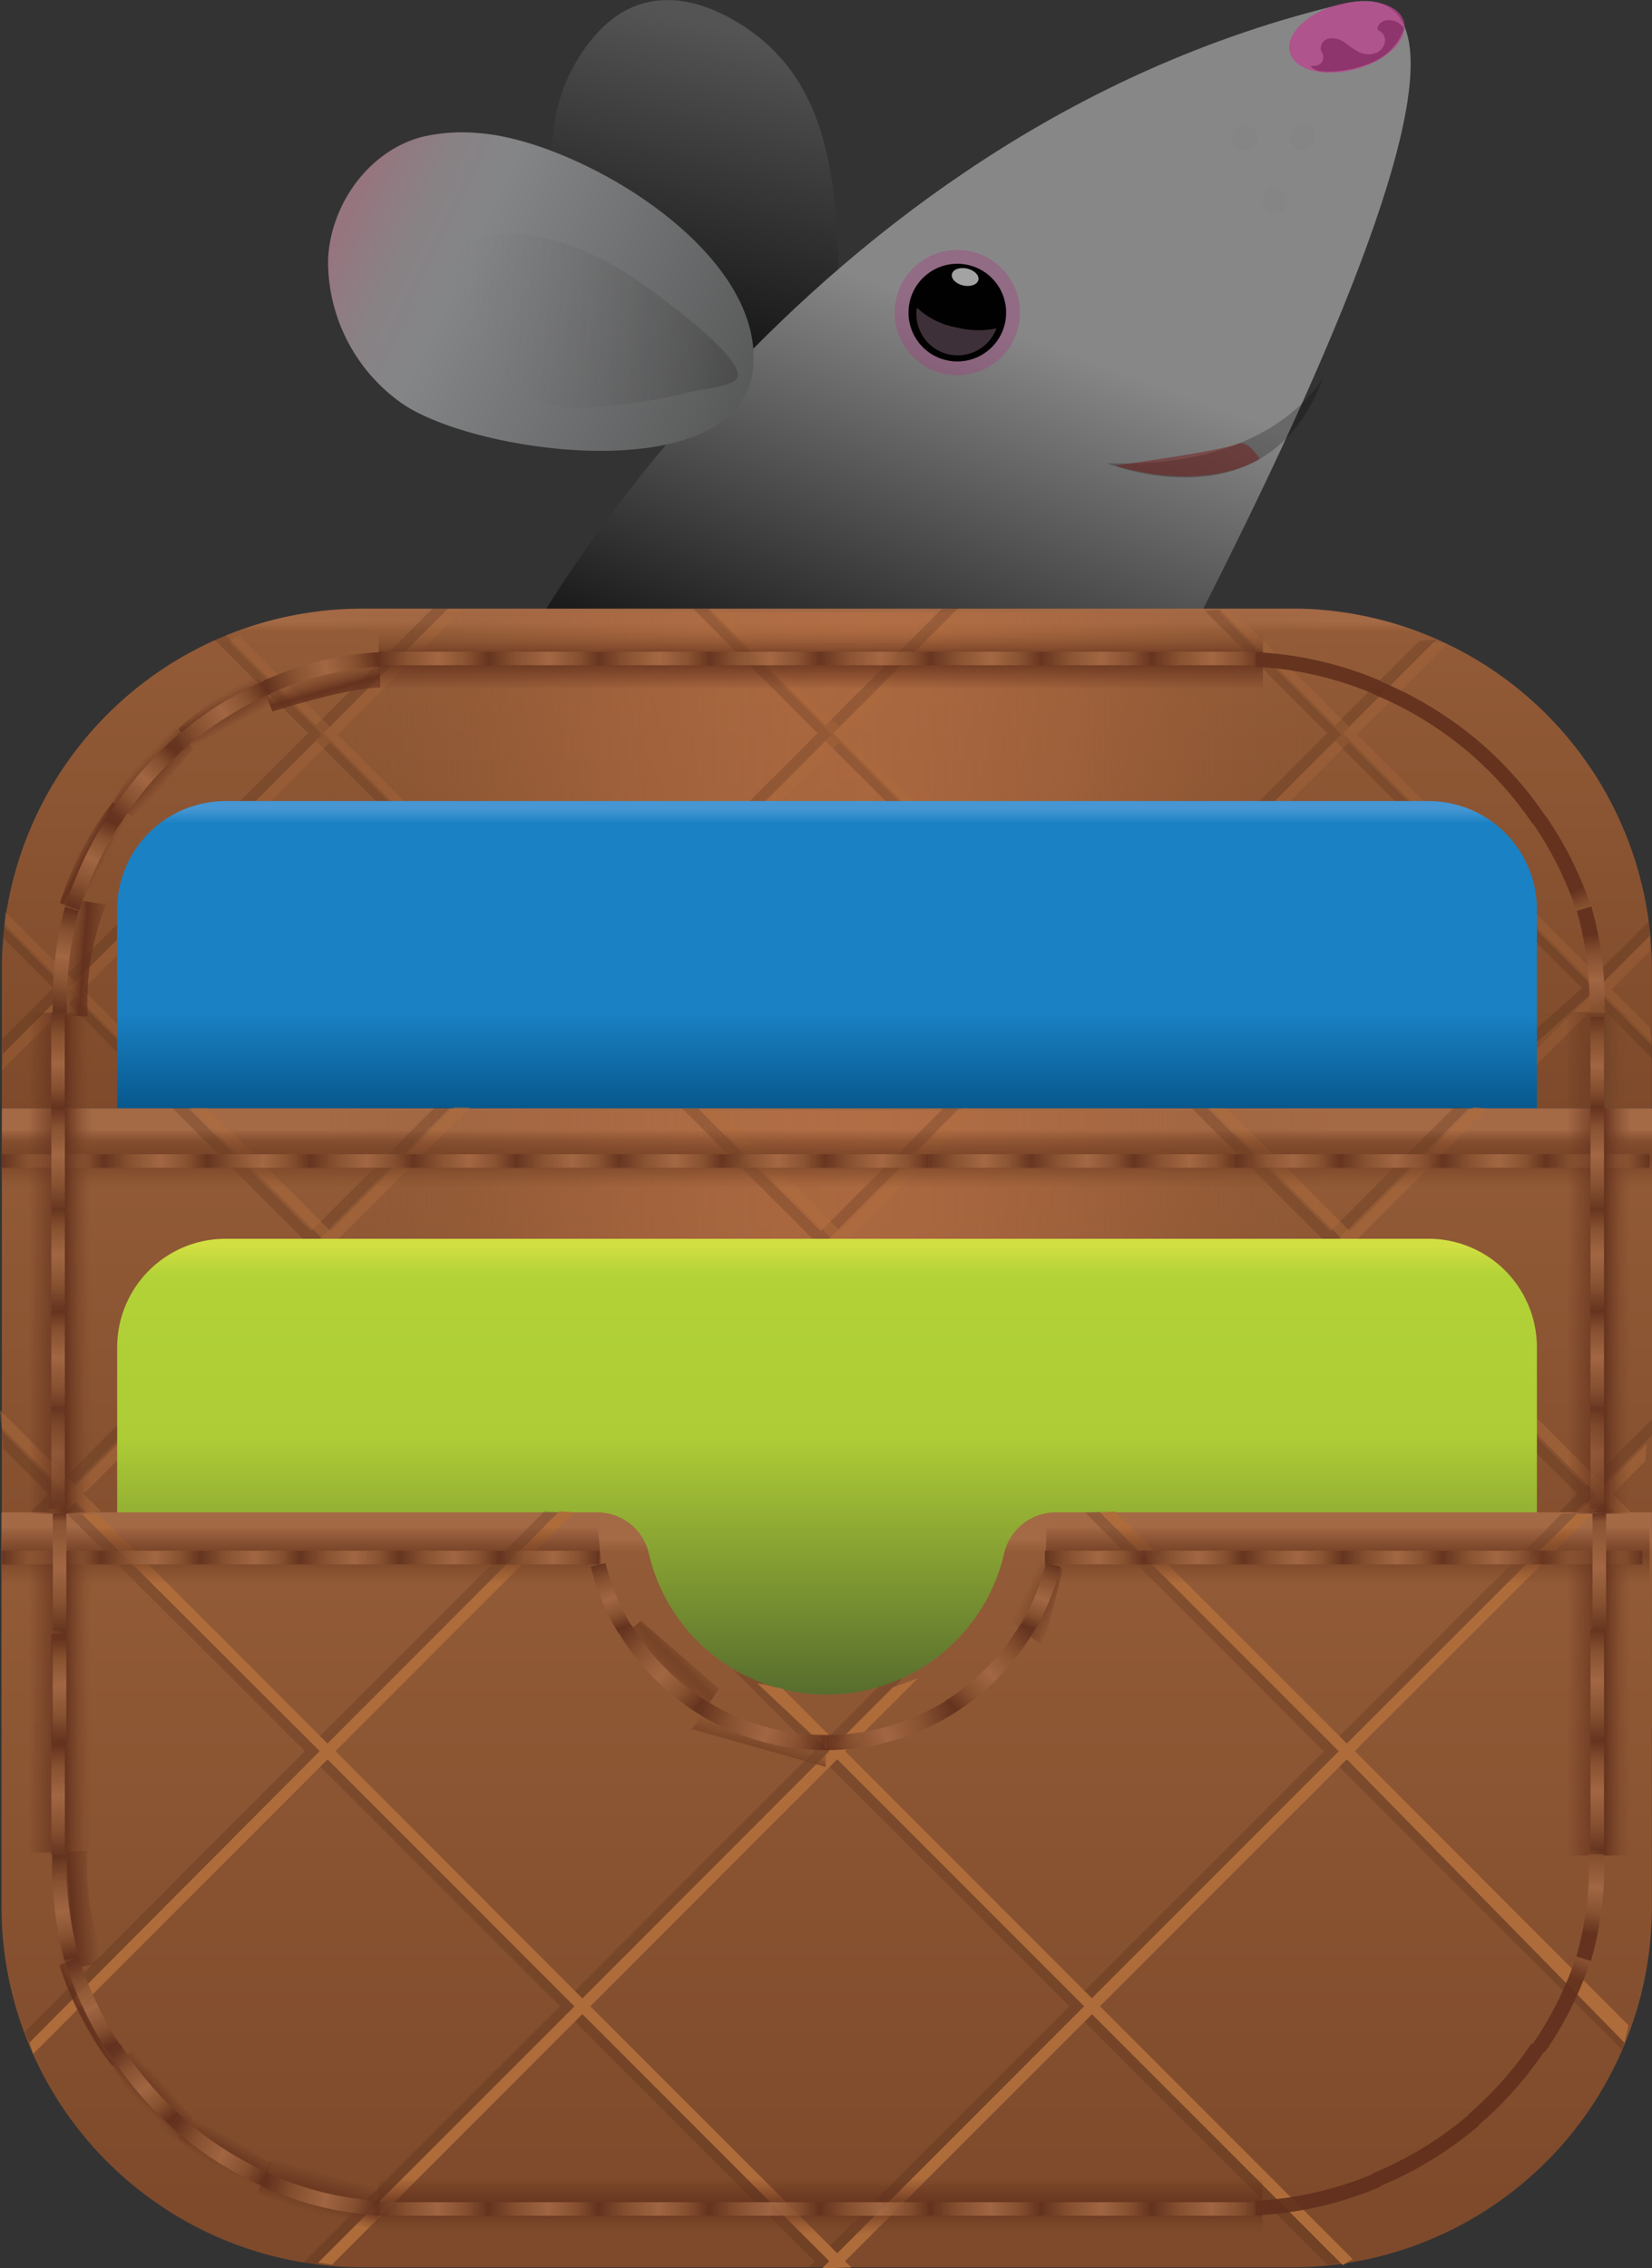 <svg id="Layer_1" data-name="Layer 1" xmlns="http://www.w3.org/2000/svg" xmlns:xlink="http://www.w3.org/1999/xlink" viewBox="0 0 152.27 208.99"><rect x="0" y="0" width="152.27" height="208.99" fill="#333333" stroke="none"/><defs><style>.cls-1{fill:url(#linear-gradient);}.cls-2{fill:url(#linear-gradient-2);}.cls-3{fill:url(#linear-gradient-3);}.cls-4{fill:#a7387e;opacity:0.35;}.cls-12,.cls-5{fill:#010101;}.cls-6{fill:#3e3038;}.cls-7{fill:#bd418e;}.cls-11,.cls-7{opacity:0.73;}.cls-8{fill:#fff;opacity:0.64;}.cls-16,.cls-21,.cls-9{opacity:0.65;}.cls-9{fill:url(#linear-gradient-4);}.cls-10{fill:#858585;}.cls-11{fill:#812a60;}.cls-12,.cls-13{opacity:0.23;}.cls-13{fill:#da3c96;}.cls-14{fill:#741a1a;opacity:0.49;}.cls-15{fill:url(#linear-gradient-5);}.cls-16{fill:url(#linear-gradient-6);}.cls-17{fill:#3e2211;opacity:0.2;}.cls-18,.cls-22{fill:#af6d3e;}.cls-18{opacity:0.3;}.cls-19{fill:url(#linear-gradient-7);}.cls-20{fill:url(#linear-gradient-8);}.cls-21{fill:url(#linear-gradient-9);}.cls-22{opacity:0.48;}.cls-23{fill:url(#linear-gradient-10);}.cls-24{fill:url(#linear-gradient-11);}.cls-25{fill:#af6c3b;}.cls-26{opacity:0.9;}.cls-27{fill:url(#linear-gradient-12);}.cls-28{fill:url(#linear-gradient-13);}.cls-29{fill:url(#linear-gradient-14);}.cls-30{fill:url(#linear-gradient-15);}.cls-31{fill:url(#linear-gradient-16);}.cls-32{fill:url(#linear-gradient-17);}.cls-33{fill:url(#linear-gradient-18);}.cls-34{fill:url(#linear-gradient-19);}.cls-35{fill:url(#linear-gradient-20);}.cls-36{fill:url(#linear-gradient-21);}.cls-37{fill:url(#linear-gradient-22);}.cls-38{fill:url(#linear-gradient-23);}.cls-39{fill:url(#linear-gradient-24);}.cls-40{fill:url(#linear-gradient-25);}.cls-41{fill:url(#linear-gradient-26);}.cls-42{fill:url(#linear-gradient-27);}.cls-43{fill:url(#linear-gradient-28);}.cls-44{fill:url(#linear-gradient-29);}.cls-45{fill:url(#linear-gradient-30);}.cls-46{fill:url(#linear-gradient-31);}.cls-47{fill:url(#linear-gradient-32);}.cls-48{fill:url(#linear-gradient-33);}.cls-49{fill:url(#linear-gradient-34);}.cls-50{fill:url(#linear-gradient-35);}.cls-51{fill:url(#linear-gradient-36);}.cls-52{fill:url(#linear-gradient-37);}.cls-53{fill:url(#linear-gradient-38);}.cls-54{fill:url(#linear-gradient-39);}.cls-55{fill:url(#linear-gradient-40);}.cls-56{fill:url(#linear-gradient-41);}.cls-57{fill:url(#linear-gradient-42);}.cls-58{fill:url(#linear-gradient-43);}.cls-59{fill:url(#linear-gradient-44);}.cls-60{fill:url(#linear-gradient-45);}.cls-61,.cls-66{opacity:0.67;}.cls-61{fill:url(#linear-gradient-46);}.cls-62{fill:url(#linear-gradient-47);}.cls-63{fill:url(#linear-gradient-48);}.cls-64{fill:url(#linear-gradient-49);}.cls-65{fill:url(#linear-gradient-50);}.cls-66{fill:url(#linear-gradient-51);}.cls-67{fill:url(#linear-gradient-52);}.cls-68{fill:url(#linear-gradient-53);}.cls-69{fill:url(#linear-gradient-54);}.cls-70{fill:url(#linear-gradient-55);}.cls-71{fill:url(#linear-gradient-56);}.cls-72{fill:url(#linear-gradient-57);}.cls-73{fill:url(#linear-gradient-58);}.cls-74{fill:url(#linear-gradient-59);}.cls-75{fill:url(#linear-gradient-60);}.cls-76{fill:url(#linear-gradient-61);}.cls-77{fill:url(#linear-gradient-62);}.cls-78{fill:url(#linear-gradient-63);}.cls-79{fill:url(#linear-gradient-64);}.cls-80{fill:url(#linear-gradient-65);}.cls-81{fill:url(#linear-gradient-66);}.cls-82{fill:url(#linear-gradient-67);}.cls-83{fill:url(#linear-gradient-68);}.cls-84{fill:url(#linear-gradient-69);}.cls-85{fill:url(#linear-gradient-70);}.cls-86{fill:url(#linear-gradient-71);}.cls-87{fill:url(#linear-gradient-72);}.cls-88{fill:url(#linear-gradient-73);}.cls-89{fill:url(#linear-gradient-74);}.cls-90{fill:url(#linear-gradient-75);}.cls-91{fill:url(#linear-gradient-76);}.cls-92{fill:url(#linear-gradient-77);}.cls-93{fill:url(#linear-gradient-78);}.cls-94{fill:url(#linear-gradient-79);}.cls-95{fill:url(#linear-gradient-80);}.cls-96{fill:url(#linear-gradient-81);}.cls-97{fill:url(#linear-gradient-82);}.cls-98{fill:url(#linear-gradient-83);}.cls-99{fill:url(#linear-gradient-84);}.cls-100{fill:url(#linear-gradient-85);}.cls-101{fill:url(#linear-gradient-86);}.cls-102{fill:url(#linear-gradient-87);}.cls-103{fill:url(#linear-gradient-88);}.cls-104{fill:url(#linear-gradient-89);}.cls-105{fill:url(#linear-gradient-90);}.cls-106{fill:url(#linear-gradient-91);}.cls-107{fill:url(#linear-gradient-92);}.cls-108{fill:url(#linear-gradient-93);}.cls-109{fill:url(#linear-gradient-94);}.cls-110{fill:url(#linear-gradient-95);}.cls-111{fill:url(#linear-gradient-96);}.cls-112{fill:url(#linear-gradient-97);}.cls-113{fill:url(#linear-gradient-98);}.cls-114{fill:url(#linear-gradient-99);}.cls-115{fill:url(#linear-gradient-100);}.cls-116{fill:url(#linear-gradient-101);}.cls-117{fill:url(#linear-gradient-102);}.cls-118{fill:url(#linear-gradient-103);}.cls-119{fill:url(#linear-gradient-104);}.cls-120{fill:url(#linear-gradient-105);}.cls-121{fill:url(#linear-gradient-106);}.cls-122{fill:url(#linear-gradient-107);}.cls-123{fill:url(#linear-gradient-108);}.cls-124{fill:url(#linear-gradient-109);}.cls-125{fill:url(#linear-gradient-110);}.cls-126{fill:url(#linear-gradient-111);}.cls-127{fill:url(#linear-gradient-112);}.cls-128{fill:url(#linear-gradient-113);}.cls-129{fill:url(#linear-gradient-114);}.cls-130{fill:url(#linear-gradient-115);}.cls-131{fill:url(#linear-gradient-116);}.cls-132{fill:url(#linear-gradient-117);}.cls-133{fill:url(#linear-gradient-118);}.cls-134{fill:url(#linear-gradient-119);}.cls-135{fill:url(#linear-gradient-120);}.cls-136{fill:url(#linear-gradient-121);}.cls-137{fill:url(#linear-gradient-122);}.cls-138{fill:url(#linear-gradient-123);}.cls-139{fill:url(#linear-gradient-124);}.cls-140{fill:url(#linear-gradient-125);}.cls-141{fill:url(#linear-gradient-126);}.cls-142{fill:url(#linear-gradient-127);}.cls-143{fill:url(#linear-gradient-128);}.cls-144{fill:url(#linear-gradient-129);}.cls-145{fill:url(#linear-gradient-130);}.cls-146{fill:url(#linear-gradient-131);}.cls-147{fill:url(#linear-gradient-132);}.cls-148{fill:url(#linear-gradient-133);}.cls-149{fill:url(#linear-gradient-134);}.cls-150{fill:url(#linear-gradient-135);}</style><linearGradient id="linear-gradient" x1="-7.24" y1="249.06" x2="-7.94" y2="277.67" gradientTransform="translate(130.26 -234.16) rotate(12.4)" gradientUnits="userSpaceOnUse"><stop offset="0" stop-color="#545454"/><stop offset="1" stop-color="#171717"/></linearGradient><linearGradient id="linear-gradient-2" x1="21.26" y1="270.29" x2="15.83" y2="310.52" gradientTransform="translate(130.26 -234.16) rotate(12.4)" gradientUnits="userSpaceOnUse"><stop offset="0" stop-color="#878787"/><stop offset="1" stop-color="#141414"/></linearGradient><linearGradient id="linear-gradient-3" x1="-2.23" y1="150.16" x2="34.94" y2="164.48" gradientTransform="translate(47.6 -124.99) rotate(4.41)" gradientUnits="userSpaceOnUse"><stop offset="0" stop-color="#96757e"/><stop offset="0.03" stop-color="#937880"/><stop offset="0.15" stop-color="#888285"/><stop offset="0.29" stop-color="#848587"/><stop offset="1" stop-color="#595a5a"/></linearGradient><linearGradient id="linear-gradient-4" x1="8.45" y1="155.36" x2="35.67" y2="155.36" gradientTransform="translate(45.97 -122.03) rotate(4.25)" gradientUnits="userSpaceOnUse"><stop offset="0.03" stop-color="#848587" stop-opacity="0.3"/><stop offset="1" stop-color="#434343"/></linearGradient><linearGradient id="linear-gradient-5" x1="77.96" y1="61.97" x2="77.96" y2="107.25" gradientUnits="userSpaceOnUse"><stop offset="0" stop-color="#a46945"/><stop offset="0.02" stop-color="#935b37"/><stop offset="1" stop-color="#7e4a2b"/></linearGradient><linearGradient id="linear-gradient-6" x1="30.41" y1="79.51" x2="122.41" y2="79.51" gradientUnits="userSpaceOnUse"><stop offset="0" stop-color="#8e5735" stop-opacity="0"/><stop offset="0.06" stop-color="#965c38" stop-opacity="0.2"/><stop offset="0.14" stop-color="#a0623c" stop-opacity="0.44"/><stop offset="0.22" stop-color="#a9673f" stop-opacity="0.64"/><stop offset="0.3" stop-color="#b06b42" stop-opacity="0.8"/><stop offset="0.38" stop-color="#b46e44" stop-opacity="0.91"/><stop offset="0.46" stop-color="#b76f45" stop-opacity="0.98"/><stop offset="0.54" stop-color="#b87045"/><stop offset="0.59" stop-color="#b76f45" stop-opacity="0.97"/><stop offset="0.66" stop-color="#b36d43" stop-opacity="0.89"/><stop offset="0.74" stop-color="#ae6a41" stop-opacity="0.76"/><stop offset="0.82" stop-color="#a6653e" stop-opacity="0.57"/><stop offset="0.9" stop-color="#9c5f3a" stop-opacity="0.33"/><stop offset="0.99" stop-color="#905836" stop-opacity="0.04"/><stop offset="1" stop-color="#8e5735" stop-opacity="0"/></linearGradient><linearGradient id="linear-gradient-7" x1="77.96" y1="79.23" x2="77.96" y2="110.98" gradientUnits="userSpaceOnUse"><stop offset="0" stop-color="#4596d2"/><stop offset="0.04" stop-color="#1a81c4"/><stop offset="0.59" stop-color="#1a81c4"/><stop offset="0.88" stop-color="#06568a"/></linearGradient><linearGradient id="linear-gradient-8" x1="76.22" y1="104.08" x2="76.22" y2="158.63" xlink:href="#linear-gradient-5"/><linearGradient id="linear-gradient-9" x1="30.41" y1="125.43" x2="122.41" y2="125.43" xlink:href="#linear-gradient-6"/><linearGradient id="linear-gradient-10" x1="77.96" y1="119.32" x2="77.96" y2="168.66" gradientUnits="userSpaceOnUse"><stop offset="0" stop-color="#d2df42"/><stop offset="0.06" stop-color="#b2d237"/><stop offset="0.36" stop-color="#aecc36"/><stop offset="0.88" stop-color="#50652d"/></linearGradient><linearGradient id="linear-gradient-11" x1="77.96" y1="146.48" x2="77.96" y2="207.85" xlink:href="#linear-gradient-5"/><linearGradient id="linear-gradient-12" x1="124.18" y1="146" x2="124.18" y2="140.65" gradientUnits="userSpaceOnUse"><stop offset="0" stop-color="#7e4a2b" stop-opacity="0"/><stop offset="0.48" stop-color="#744125"/><stop offset="1" stop-color="#612f1c" stop-opacity="0"/></linearGradient><linearGradient id="linear-gradient-13" x1="105.49" y1="143.51" x2="114.67" y2="143.51" gradientUnits="userSpaceOnUse"><stop offset="0" stop-color="#62311e"/><stop offset="0.24" stop-color="#865030"/><stop offset="0.54" stop-color="#a46844"/><stop offset="0.8" stop-color="#865030"/><stop offset="1" stop-color="#612f1c"/></linearGradient><linearGradient id="linear-gradient-14" x1="96.31" y1="143.51" x2="105.49" y2="143.51" xlink:href="#linear-gradient-13"/><linearGradient id="linear-gradient-15" x1="114.67" y1="143.51" x2="123.84" y2="143.51" xlink:href="#linear-gradient-13"/><linearGradient id="linear-gradient-16" x1="123.84" y1="143.51" x2="133.02" y2="143.51" xlink:href="#linear-gradient-13"/><linearGradient id="linear-gradient-17" x1="133.02" y1="143.51" x2="142.2" y2="143.51" xlink:href="#linear-gradient-13"/><linearGradient id="linear-gradient-18" x1="142.2" y1="143.51" x2="151.38" y2="143.51" xlink:href="#linear-gradient-13"/><linearGradient id="linear-gradient-19" x1="27.91" y1="146" x2="27.91" y2="140.65" xlink:href="#linear-gradient-12"/><linearGradient id="linear-gradient-20" x1="9.35" y1="143.51" x2="18.52" y2="143.51" xlink:href="#linear-gradient-13"/><linearGradient id="linear-gradient-21" x1="0.17" y1="143.51" x2="9.35" y2="143.51" xlink:href="#linear-gradient-13"/><linearGradient id="linear-gradient-22" x1="18.52" y1="143.51" x2="27.7" y2="143.51" xlink:href="#linear-gradient-13"/><linearGradient id="linear-gradient-23" x1="27.7" y1="143.51" x2="36.88" y2="143.51" xlink:href="#linear-gradient-13"/><linearGradient id="linear-gradient-24" x1="36.88" y1="143.51" x2="46.06" y2="143.51" xlink:href="#linear-gradient-13"/><linearGradient id="linear-gradient-25" x1="46.06" y1="143.51" x2="55.23" y2="143.51" xlink:href="#linear-gradient-13"/><linearGradient id="linear-gradient-26" x1="76.22" y1="109.45" x2="76.22" y2="104.11" xlink:href="#linear-gradient-12"/><linearGradient id="linear-gradient-27" x1="9.66" y1="106.97" x2="19.15" y2="106.97" xlink:href="#linear-gradient-13"/><linearGradient id="linear-gradient-28" x1="0.17" y1="106.97" x2="9.66" y2="106.97" xlink:href="#linear-gradient-13"/><linearGradient id="linear-gradient-29" x1="19.15" y1="106.97" x2="28.64" y2="106.97" xlink:href="#linear-gradient-13"/><linearGradient id="linear-gradient-30" x1="28.64" y1="106.97" x2="38.14" y2="106.97" xlink:href="#linear-gradient-13"/><linearGradient id="linear-gradient-31" x1="38.14" y1="106.97" x2="47.63" y2="106.97" xlink:href="#linear-gradient-13"/><linearGradient id="linear-gradient-32" x1="47.63" y1="106.97" x2="57.12" y2="106.97" xlink:href="#linear-gradient-13"/><linearGradient id="linear-gradient-33" x1="66.61" y1="106.97" x2="76.1" y2="106.97" xlink:href="#linear-gradient-13"/><linearGradient id="linear-gradient-34" x1="57.12" y1="106.97" x2="66.61" y2="106.97" xlink:href="#linear-gradient-13"/><linearGradient id="linear-gradient-35" x1="76.1" y1="106.97" x2="85.6" y2="106.97" xlink:href="#linear-gradient-13"/><linearGradient id="linear-gradient-36" x1="85.6" y1="106.97" x2="95.09" y2="106.97" xlink:href="#linear-gradient-13"/><linearGradient id="linear-gradient-37" x1="95.09" y1="106.97" x2="104.58" y2="106.97" xlink:href="#linear-gradient-13"/><linearGradient id="linear-gradient-38" x1="104.58" y1="106.97" x2="114.07" y2="106.97" xlink:href="#linear-gradient-13"/><linearGradient id="linear-gradient-39" x1="123.56" y1="106.97" x2="133.06" y2="106.97" xlink:href="#linear-gradient-13"/><linearGradient id="linear-gradient-40" x1="114.07" y1="106.97" x2="123.56" y2="106.97" xlink:href="#linear-gradient-13"/><linearGradient id="linear-gradient-41" x1="133.06" y1="106.97" x2="142.55" y2="106.97" xlink:href="#linear-gradient-13"/><linearGradient id="linear-gradient-42" x1="142.55" y1="106.97" x2="152.04" y2="106.97" xlink:href="#linear-gradient-13"/><linearGradient id="linear-gradient-43" x1="2305.98" y1="-1599.84" x2="2316.17" y2="-1599.84" gradientTransform="translate(-2303.98 1760.15)" xlink:href="#linear-gradient-13"/><linearGradient id="linear-gradient-44" x1="2331.17" y1="-1564.63" x2="2331.17" y2="-1570.51" gradientTransform="translate(-2323.87 1693.01)" gradientUnits="userSpaceOnUse"><stop offset="0" stop-color="#7e4a2b" stop-opacity="0"/><stop offset="0.42" stop-color="#612f1c"/><stop offset="1" stop-color="#612f1c" stop-opacity="0"/></linearGradient><linearGradient id="linear-gradient-45" x1="2336.61" y1="-1599.84" x2="2345.98" y2="-1599.84" gradientTransform="translate(-2334.2 1729.92)" xlink:href="#linear-gradient-13"/><linearGradient id="linear-gradient-46" x1="2327.74" y1="-1599.84" x2="2337.1" y2="-1599.84" gradientTransform="translate(-2325.33 1738.8)" xlink:href="#linear-gradient-13"/><linearGradient id="linear-gradient-47" x1="2346.04" y1="-1599.84" x2="2355.4" y2="-1599.84" gradientTransform="translate(-2343.63 1720.5)" xlink:href="#linear-gradient-13"/><linearGradient id="linear-gradient-48" x1="2355.24" y1="-1599.84" x2="2364.61" y2="-1599.84" gradientTransform="translate(-2352.83 1711.3)" xlink:href="#linear-gradient-13"/><linearGradient id="linear-gradient-49" x1="2331.17" y1="-1422.76" x2="2331.17" y2="-1428.64" gradientTransform="translate(-2182 1551.14)" xlink:href="#linear-gradient-44"/><linearGradient id="linear-gradient-50" x1="2336.61" y1="-1457.97" x2="2345.98" y2="-1457.97" gradientTransform="translate(-2192.33 1588.05)" xlink:href="#linear-gradient-13"/><linearGradient id="linear-gradient-51" x1="2327.74" y1="-1457.97" x2="2337.1" y2="-1457.97" gradientTransform="translate(-2183.46 1596.93)" xlink:href="#linear-gradient-13"/><linearGradient id="linear-gradient-52" x1="2346.04" y1="-1457.97" x2="2355.4" y2="-1457.97" gradientTransform="translate(-2201.76 1578.63)" xlink:href="#linear-gradient-13"/><linearGradient id="linear-gradient-53" x1="2355.24" y1="-1457.97" x2="2364.61" y2="-1457.97" gradientTransform="translate(-2210.96 1569.42)" xlink:href="#linear-gradient-13"/><linearGradient id="linear-gradient-54" x1="75.61" y1="206.02" x2="75.61" y2="200.68" gradientUnits="userSpaceOnUse"><stop offset="0" stop-color="#7e4a2b" stop-opacity="0"/><stop offset="0.48" stop-color="#612f1c"/><stop offset="1" stop-color="#612f1c" stop-opacity="0"/></linearGradient><linearGradient id="linear-gradient-55" x1="45.04" y1="203.54" x2="55.23" y2="203.54" xlink:href="#linear-gradient-13"/><linearGradient id="linear-gradient-56" x1="2295.04" y1="-1422.76" x2="2295.04" y2="-1428.64" gradientTransform="translate(-2145.87 1587.27)" xlink:href="#linear-gradient-44"/><linearGradient id="linear-gradient-57" x1="34.86" y1="203.54" x2="45.04" y2="203.54" xlink:href="#linear-gradient-13"/><linearGradient id="linear-gradient-58" x1="2306.39" y1="-1457.97" x2="2316.58" y2="-1457.97" gradientTransform="translate(-2162.52 1617.86)" xlink:href="#linear-gradient-13"/><linearGradient id="linear-gradient-59" x1="2296.21" y1="-1457.97" x2="2306.39" y2="-1457.97" gradientTransform="translate(-2152.34 1628.05)" xlink:href="#linear-gradient-13"/><linearGradient id="linear-gradient-60" x1="2295.17" y1="-1564.63" x2="2295.17" y2="-1570.51" gradientTransform="translate(1573.12 2451.97) rotate(-90)" xlink:href="#linear-gradient-44"/><linearGradient id="linear-gradient-61" x1="2295.79" y1="-1599.84" x2="2305.98" y2="-1599.84" gradientTransform="translate(-2293.79 1770.33)" xlink:href="#linear-gradient-13"/><linearGradient id="linear-gradient-62" x1="55.23" y1="203.54" x2="65.42" y2="203.54" xlink:href="#linear-gradient-13"/><linearGradient id="linear-gradient-63" x1="65.42" y1="203.54" x2="75.61" y2="203.54" xlink:href="#linear-gradient-13"/><linearGradient id="linear-gradient-64" x1="75.61" y1="203.54" x2="85.8" y2="203.54" xlink:href="#linear-gradient-13"/><linearGradient id="linear-gradient-65" x1="85.8" y1="203.54" x2="95.99" y2="203.54" xlink:href="#linear-gradient-13"/><linearGradient id="linear-gradient-66" x1="95.99" y1="203.54" x2="106.18" y2="203.54" xlink:href="#linear-gradient-13"/><linearGradient id="linear-gradient-67" x1="106.18" y1="203.54" x2="116.36" y2="203.54" xlink:href="#linear-gradient-13"/><linearGradient id="linear-gradient-68" x1="642.43" y1="-955.59" x2="645.8" y2="-957.93" gradientTransform="translate(151.7 1353.94) rotate(-39.94)" xlink:href="#linear-gradient-44"/><linearGradient id="linear-gradient-69" x1="26.36" y1="205.79" x2="36.38" y2="208.29" xlink:href="#linear-gradient-13"/><linearGradient id="linear-gradient-70" x1="528.91" y1="224.21" x2="531.75" y2="224.02" gradientTransform="matrix(1.38, 0.03, -0.02, 1, -718.75, -59.92)" xlink:href="#linear-gradient-44"/><linearGradient id="linear-gradient-71" x1="423.86" y1="-361.33" x2="426.41" y2="-361.73" gradientTransform="matrix(1.11, -0.35, 0.3, 0.96, -354.08, 685.68)" xlink:href="#linear-gradient-44"/><linearGradient id="linear-gradient-72" x1="7.01" y1="175.79" x2="8.26" y2="184.95" xlink:href="#linear-gradient-13"/><linearGradient id="linear-gradient-73" x1="14.65" y1="198.77" x2="16.9" y2="196.64" gradientTransform="matrix(1, 0, 0, 1, 0, 0)" xlink:href="#linear-gradient-44"/><linearGradient id="linear-gradient-74" x1="200.79" y1="-382.88" x2="203.06" y2="-385.02" gradientTransform="translate(-48.73 630.99) rotate(-18.3)" xlink:href="#linear-gradient-44"/><linearGradient id="linear-gradient-75" x1="8.44" y1="185.55" x2="11.91" y2="193.1" xlink:href="#linear-gradient-13"/><linearGradient id="linear-gradient-76" x1="12.36" y1="193.69" x2="17.53" y2="199.79" xlink:href="#linear-gradient-13"/><linearGradient id="linear-gradient-77" x1="17.94" y1="200.39" x2="26.09" y2="205.44" xlink:href="#linear-gradient-13"/><linearGradient id="linear-gradient-78" x1="3534.5" y1="1465.56" x2="3537.85" y2="1463.23" gradientTransform="matrix(-0.82, -0.64, -0.69, 0.77, 4047.04, 1353.94)" xlink:href="#linear-gradient-44"/><linearGradient id="linear-gradient-79" x1="3798.14" y1="205.81" x2="3808.08" y2="208.28" gradientTransform="matrix(-1.07, 0, 0, 1, 4210.07, 0)" xlink:href="#linear-gradient-13"/><linearGradient id="linear-gradient-80" x1="3261.83" y1="138.76" x2="3264.64" y2="138.57" gradientTransform="matrix(-1.48, 0.03, 0.02, 1, 4982.45, -59.92)" xlink:href="#linear-gradient-44"/><linearGradient id="linear-gradient-81" x1="3510.05" y1="754.62" x2="3512.59" y2="754.22" gradientTransform="matrix(-1.2, -0.35, -0.32, 0.96, 4590.56, 685.68)" xlink:href="#linear-gradient-44"/><linearGradient id="linear-gradient-82" x1="3778.97" y1="175.79" x2="3780.21" y2="184.95" gradientTransform="matrix(-1.07, 0, 0, 1, 4210.07, 0)" xlink:href="#linear-gradient-13"/><linearGradient id="linear-gradient-83" x1="3786.53" y1="198.78" x2="3788.79" y2="196.64" gradientTransform="matrix(-1.07, 0, 0, 1, 4210.07, 0)" xlink:href="#linear-gradient-44"/><linearGradient id="linear-gradient-84" x1="3781.8" y1="801.59" x2="3784.08" y2="799.44" gradientTransform="matrix(-1.02, -0.31, -0.34, 0.95, 4262.43, 630.99)" xlink:href="#linear-gradient-44"/><linearGradient id="linear-gradient-85" x1="3780.37" y1="185.57" x2="3783.83" y2="193.1" gradientTransform="matrix(-1.07, 0, 0, 1, 4210.07, 0)" xlink:href="#linear-gradient-13"/><linearGradient id="linear-gradient-86" x1="3784.27" y1="193.7" x2="3789.41" y2="199.78" gradientTransform="matrix(-1.07, 0, 0, 1, 4210.07, 0)" xlink:href="#linear-gradient-13"/><linearGradient id="linear-gradient-87" x1="3789.79" y1="200.4" x2="3797.89" y2="205.41" gradientTransform="matrix(-1.07, 0, 0, 1, 4210.07, 0)" xlink:href="#linear-gradient-13"/><linearGradient id="linear-gradient-88" x1="77.39" y1="607.68" x2="77.39" y2="602.34" gradientTransform="matrix(1, 0, 0, -1, -1.74, 665.87)" xlink:href="#linear-gradient-54"/><linearGradient id="linear-gradient-89" x1="46.83" y1="605.2" x2="57.01" y2="605.2" gradientTransform="matrix(1, 0, 0, -1, -1.74, 665.87)" xlink:href="#linear-gradient-13"/><linearGradient id="linear-gradient-90" x1="1888.43" y1="-1422.9" x2="1888.43" y2="-1428.78" gradientTransform="matrix(1, 0, 0, -1, -1739.39, -1323.49)" gradientUnits="userSpaceOnUse"><stop offset="0" stop-color="#7e4a2b" stop-opacity="0"/><stop offset="0.42" stop-color="#6f4126"/><stop offset="1" stop-color="#612f1c" stop-opacity="0"/></linearGradient><linearGradient id="linear-gradient-91" x1="36.64" y1="605.2" x2="46.83" y2="605.2" gradientTransform="matrix(1, 0, 0, -1, -1.74, 665.87)" xlink:href="#linear-gradient-13"/><linearGradient id="linear-gradient-92" x1="1899.2" y1="-1457.97" x2="1907.61" y2="-1457.97" gradientTransform="matrix(1, 0, 0, -1, -1754.44, -1355.41)" xlink:href="#linear-gradient-13"/><linearGradient id="linear-gradient-93" x1="1888.46" y1="-1564.63" x2="1888.46" y2="-1570.51" gradientTransform="matrix(0, 1, 1, 0, 1573.12, -1790.75)" xlink:href="#linear-gradient-44"/><linearGradient id="linear-gradient-94" x1="1898.78" y1="-1599.84" x2="1907.61" y2="-1599.84" gradientTransform="matrix(1, 0, 0, -1, -1896.1, -1497.49)" xlink:href="#linear-gradient-13"/><linearGradient id="linear-gradient-95" x1="57.01" y1="605.2" x2="67.2" y2="605.2" gradientTransform="matrix(1, 0, 0, -1, -1.74, 665.87)" xlink:href="#linear-gradient-13"/><linearGradient id="linear-gradient-96" x1="67.2" y1="605.2" x2="77.39" y2="605.2" gradientTransform="matrix(1, 0, 0, -1, -1.74, 665.87)" xlink:href="#linear-gradient-13"/><linearGradient id="linear-gradient-97" x1="77.39" y1="605.2" x2="87.58" y2="605.2" gradientTransform="matrix(1, 0, 0, -1, -1.74, 665.87)" xlink:href="#linear-gradient-13"/><linearGradient id="linear-gradient-98" x1="87.58" y1="605.2" x2="97.77" y2="605.2" gradientTransform="matrix(1, 0, 0, -1, -1.74, 665.87)" xlink:href="#linear-gradient-13"/><linearGradient id="linear-gradient-99" x1="97.77" y1="605.2" x2="107.96" y2="605.2" gradientTransform="matrix(1, 0, 0, -1, -1.74, 665.87)" xlink:href="#linear-gradient-13"/><linearGradient id="linear-gradient-100" x1="107.96" y1="605.2" x2="118.15" y2="605.2" gradientTransform="matrix(1, 0, 0, -1, -1.74, 665.87)" xlink:href="#linear-gradient-13"/><linearGradient id="linear-gradient-101" x1="387.62" y1="-651.15" x2="390.98" y2="-653.49" gradientTransform="matrix(0.77, 0.64, 0.64, -0.77, 151.7, -683.41)" xlink:href="#linear-gradient-44"/><linearGradient id="linear-gradient-102" x1="26.41" y1="602.8" x2="36.42" y2="605.29" gradientTransform="matrix(1, 0, 0, -1, 0, 670.53)" xlink:href="#linear-gradient-13"/><linearGradient id="linear-gradient-103" x1="535.46" y1="621.12" x2="538.29" y2="620.92" gradientTransform="matrix(1.38, -0.03, -0.02, -1, -718.75, 730.45)" xlink:href="#linear-gradient-44"/><linearGradient id="linear-gradient-104" x1="322.39" y1="14.56" x2="324.94" y2="14.15" gradientTransform="matrix(1.11, 0.35, 0.3, -0.96, -354.08, -15.16)" xlink:href="#linear-gradient-44"/><linearGradient id="linear-gradient-105" x1="7.05" y1="572.8" x2="8.3" y2="581.95" gradientTransform="matrix(1, 0, 0, -1, 0, 670.53)" xlink:href="#linear-gradient-13"/><linearGradient id="linear-gradient-106" x1="14.69" y1="595.78" x2="16.95" y2="593.65" gradientTransform="matrix(1, 0, 0, -1, 0, 670.53)" xlink:href="#linear-gradient-44"/><linearGradient id="linear-gradient-107" x1="76.16" y1="-5.94" x2="78.42" y2="-8.08" gradientTransform="matrix(0.95, 0.31, 0.31, -0.95, -48.73, 39.53)" xlink:href="#linear-gradient-44"/><linearGradient id="linear-gradient-108" x1="8.48" y1="582.56" x2="11.95" y2="590.11" gradientTransform="matrix(1, 0, 0, -1, 0, 670.53)" xlink:href="#linear-gradient-13"/><linearGradient id="linear-gradient-109" x1="12.41" y1="590.7" x2="17.57" y2="596.8" gradientTransform="matrix(1, 0, 0, -1, 0, 670.53)" xlink:href="#linear-gradient-13"/><linearGradient id="linear-gradient-110" x1="17.98" y1="597.39" x2="26.13" y2="602.44" gradientTransform="matrix(1, 0, 0, -1, 0, 670.53)" xlink:href="#linear-gradient-13"/><linearGradient id="linear-gradient-111" x1="3279.62" y1="1769.95" x2="3282.98" y2="1767.62" gradientTransform="matrix(-0.82, 0.64, -0.69, -0.77, 4047.04, -683.41)" xlink:href="#linear-gradient-44"/><linearGradient id="linear-gradient-112" x1="3798.11" y1="602.81" x2="3808.04" y2="605.29" gradientTransform="translate(4210.07 670.53) rotate(180) scale(1.07 1)" xlink:href="#linear-gradient-13"/><linearGradient id="linear-gradient-113" x1="3268.32" y1="535.67" x2="3271.13" y2="535.48" gradientTransform="matrix(-1.48, -0.03, 0.02, -1, 4982.45, 730.45)" xlink:href="#linear-gradient-44"/><linearGradient id="linear-gradient-114" x1="3408.51" y1="1130.49" x2="3411.05" y2="1130.09" gradientTransform="matrix(-1.2, 0.35, -0.32, -0.96, 4590.56, -15.16)" xlink:href="#linear-gradient-44"/><linearGradient id="linear-gradient-115" x1="3778.93" y1="572.8" x2="3780.17" y2="581.95" gradientTransform="translate(4210.07 670.53) rotate(180) scale(1.07 1)" xlink:href="#linear-gradient-13"/><linearGradient id="linear-gradient-116" x1="3786.49" y1="595.78" x2="3788.75" y2="593.65" gradientTransform="translate(4210.07 670.53) rotate(180) scale(1.07 1)" xlink:href="#linear-gradient-44"/><linearGradient id="linear-gradient-117" x1="3657.09" y1="1178.5" x2="3659.37" y2="1176.36" gradientTransform="matrix(-1.02, 0.31, -0.34, -0.95, 4262.43, 39.53)" xlink:href="#linear-gradient-44"/><linearGradient id="linear-gradient-118" x1="3780.33" y1="582.57" x2="3783.79" y2="590.1" gradientTransform="translate(4210.07 670.53) rotate(180) scale(1.07 1)" xlink:href="#linear-gradient-13"/><linearGradient id="linear-gradient-119" x1="3784.23" y1="590.71" x2="3789.37" y2="596.79" gradientTransform="translate(4210.07 670.53) rotate(180) scale(1.07 1)" xlink:href="#linear-gradient-13"/><linearGradient id="linear-gradient-120" x1="3789.75" y1="597.4" x2="3797.85" y2="602.42" gradientTransform="translate(4210.07 670.53) rotate(180) scale(1.07 1)" xlink:href="#linear-gradient-13"/><linearGradient id="linear-gradient-121" x1="2306.39" y1="-1599.71" x2="2315.76" y2="-1599.71" gradientTransform="translate(-2303.84 1760.01)" xlink:href="#linear-gradient-13"/><linearGradient id="linear-gradient-122" x1="2316.47" y1="-1599.71" x2="2327.24" y2="-1599.71" gradientTransform="translate(1605.2 2466.72) rotate(-90)" gradientUnits="userSpaceOnUse"><stop offset="0" stop-color="#62311e"/><stop offset="0.24" stop-color="#865030"/><stop offset="0.54" stop-color="#a46844"/><stop offset="0.93" stop-color="#865030"/><stop offset="1" stop-color="#612f1c"/></linearGradient><linearGradient id="linear-gradient-123" x1="2316.47" y1="-1457.79" x2="2327.24" y2="-1457.79" xlink:href="#linear-gradient-122"/><linearGradient id="linear-gradient-124" x1="319.08" y1="2043.75" x2="319.08" y2="2047.25" gradientTransform="matrix(0.26, 0.57, -0.91, 0.41, 1836.43, -879.88)" xlink:href="#linear-gradient-12"/><linearGradient id="linear-gradient-125" x1="211.57" y1="1353.96" x2="211.06" y2="1358.04" gradientTransform="matrix(0.76, 0.57, -0.6, 0.8, 718.58, -1048.96)" xlink:href="#linear-gradient-12"/><linearGradient id="linear-gradient-126" x1="-35.27" y1="466.57" x2="-35.64" y2="470.45" gradientTransform="matrix(0.94, 0.16, -0.17, 0.99, 181.06, -297.32)" xlink:href="#linear-gradient-12"/><linearGradient id="linear-gradient-127" x1="56.94" y1="148.8" x2="59.07" y2="154.59" xlink:href="#linear-gradient-13"/><linearGradient id="linear-gradient-128" x1="59.15" y1="155.02" x2="66.02" y2="161.94" xlink:href="#linear-gradient-13"/><linearGradient id="linear-gradient-129" x1="66.32" y1="162.29" x2="77.61" y2="165.62" xlink:href="#linear-gradient-13"/><linearGradient id="linear-gradient-130" x1="2850.13" y1="-1427.22" x2="2850.13" y2="-1423.71" gradientTransform="matrix(-0.26, 0.57, 0.91, 0.41, 2128.4, -879.88)" xlink:href="#linear-gradient-12"/><linearGradient id="linear-gradient-131" x1="3410.53" y1="-944.69" x2="3410.03" y2="-940.61" gradientTransform="matrix(-0.76, 0.57, 0.6, 0.8, 3246.25, -1048.96)" xlink:href="#linear-gradient-12"/><linearGradient id="linear-gradient-132" x1="3919.34" y1="-163.12" x2="3918.97" y2="-159.24" gradientTransform="matrix(-0.94, 0.16, 0.17, 0.99, 3783.77, -297.32)" xlink:href="#linear-gradient-12"/><linearGradient id="linear-gradient-133" x1="3869.56" y1="148.8" x2="3871.69" y2="154.59" gradientTransform="matrix(-1, 0, 0, 1, 3968.31, 0)" xlink:href="#linear-gradient-13"/><linearGradient id="linear-gradient-134" x1="3871.77" y1="155.02" x2="3878.65" y2="161.94" gradientTransform="matrix(-1, 0, 0, 1, 3968.31, 0)" xlink:href="#linear-gradient-13"/><linearGradient id="linear-gradient-135" x1="3878.94" y1="162.29" x2="3890.24" y2="165.62" gradientTransform="matrix(-1, 0, 0, 1, 3968.31, 0)" xlink:href="#linear-gradient-13"/></defs><title>large_image</title><path class="cls-1" d="M69.81,38a8.57,8.57,0,0,0,7-2.36c2.45-2.64,2.33-6.69,2.05-10.29-.58-7.51-2.2-14.36-9-18.56C65,3.82,60.07,3.65,56.33,8.22,47.23,19.34,56.2,36.89,69.81,38Z" transform="translate(-1.74 -4.65)"/><path class="cls-2" d="M49.86,64.52S75.16,16.91,125.57,5c24.6-5.8-32,90.8-32,90.8" transform="translate(-1.74 -4.65)"/><path class="cls-3" d="M45.9,16.92a16.16,16.16,0,0,0-5.25.34c-4.9,1.28-8.42,6.19-8.67,11.25a16,16,0,0,0,6.49,13.08c6.41,4.88,31.6,8.41,32.69-3.06C72.19,27.56,54.82,17.56,45.9,16.92Z" transform="translate(-1.74 -4.65)"/><circle class="cls-4" cx="89.97" cy="33.46" r="5.77" transform="translate(36.24 109.49) rotate(-77.6)"/><circle class="cls-5" cx="89.97" cy="33.46" r="4.5" transform="translate(36.24 109.49) rotate(-77.6)"/><path class="cls-6" d="M90.9,29.74h-.12Z" transform="translate(-1.74 -4.65)"/><path class="cls-6" d="M90,34.84A7.26,7.26,0,0,1,86.25,33a3.81,3.81,0,0,0,7.34,1.9A7.86,7.86,0,0,1,90,34.84Z" transform="translate(-1.74 -4.65)"/><ellipse class="cls-7" cx="125.89" cy="8.06" rx="5.44" ry="3.08" transform="translate(0.5 28.4) rotate(-15.09)"/><ellipse class="cls-8" cx="90.69" cy="30.17" rx="0.8" ry="1.25" transform="translate(40.02 107.62) rotate(-77.6)"/><path class="cls-9" d="M62.8,32.17l-1.49-1.1c-4.61-3.4-12.71-7.14-18-3.24-.24.17.75,5.21.88,5.69a12.68,12.68,0,0,0,3,5.59,10.79,10.79,0,0,0,8,3.14A54.55,54.55,0,0,0,66,40.62c.5-.11,3.56-.38,3.73-1.26C70.06,37.83,65.38,34.11,62.8,32.17Z" transform="translate(-1.74 -4.65)"/><circle class="cls-10" cx="116.48" cy="17.34" r="1.18" transform="translate(72.8 122.73) rotate(-77.6)"/><circle class="cls-10" cx="121.77" cy="17.29" r="1.18" transform="translate(77 127.85) rotate(-77.6)"/><circle class="cls-10" cx="119.27" cy="23.13" r="1.18" transform="translate(4.59 63.26) rotate(-32.6)"/><path class="cls-11" d="M123.4,10.57a.82.82,0,0,0,.27-.9c0-.13-.13-.25-.17-.38a.94.94,0,0,1,.78-1.1,2,2,0,0,1,1.43.4,11.1,11.1,0,0,0,1.26.85,2,2,0,0,0,1.41.15,1.36,1.36,0,0,0,1-1,1,1,0,0,0-.64-1.17c-.12-.44.35-.84.8-.9a1.67,1.67,0,0,1,1.57.68.26.26,0,0,1,0,.23,5.27,5.27,0,0,1-2.72,2.89,10.74,10.74,0,0,1-4.07.93c-.6,0-1.45,0-1.79-.54A1.35,1.35,0,0,0,123.4,10.57Z" transform="translate(-1.74 -4.65)"/><path class="cls-12" d="M123.74,39.33s-4.34,8.62-20,8C103.74,47.29,118.67,53.5,123.74,39.33Z" transform="translate(-1.74 -4.65)"/><path class="cls-13" d="M120.14,28.24l.06-.14-.09.16Z" transform="translate(-1.74 -4.65)"/><path class="cls-14" d="M104.47,47.55s9.69-1.31,11.33-2c1-.42,2.05,1.38,2.05,1.38S113.19,50.12,104.47,47.55Z" transform="translate(-1.74 -4.65)"/><path class="cls-15" d="M154,106.77V93.95a33.23,33.23,0,0,0-32.45-33.22H35.14A33.23,33.23,0,0,0,1.91,93.95v12.82Z" transform="translate(-1.74 -4.65)"/><rect class="cls-16" x="29.74" y="56.41" width="93.83" height="46.19"/><polygon class="cls-17" points="152.27 96.04 147.27 91.04 152.09 86.22 151.99 84.87 146.55 90.32 123.79 67.56 132.43 58.91 130.83 59.06 123.06 66.83 112.41 56.18 111.03 56.25 122.33 67.56 99.57 90.32 76.81 67.56 88.4 55.97 86.82 56.1 76.09 66.83 65.35 56.09 63.87 56.07 75.36 67.56 52.6 90.32 29.84 67.56 41.3 56.09 39.9 56.04 29.12 66.83 20.74 58.46 19.8 58.97 28.39 67.56 5.63 90.32 0.43 85.12 0.3 86.44 4.9 91.04 0.19 95.75 0.28 97.13 5.63 91.77 15.92 102.06 17.38 102.07 6.36 91.04 29.12 68.28 51.88 91.04 40.8 102.11 42.26 102.11 52.6 91.77 62.95 102.11 64.4 102.11 53.33 91.04 76.09 68.28 98.85 91.04 87.73 102.16 89.35 101.99 99.57 91.77 109.87 102.07 111.37 102.11 100.3 91.04 123.06 68.28 145.82 91.04 134.11 101.47 136.2 102.11 146.55 91.77 152.27 97.49 152.27 96.04"/><polygon class="cls-18" points="152.04 94.65 148.55 91.17 152.04 87.68 152.07 86.2 147.83 90.44 125.07 67.68 133.41 59.33 132.11 59.18 124.34 66.95 113.69 56.3 112.31 56.37 123.61 67.68 100.86 90.44 78.09 67.68 89.68 56.09 88.1 56.22 77.37 66.95 66.63 56.21 65.15 56.19 76.64 67.68 53.88 90.44 31.12 67.68 42.59 56.22 41.18 56.16 30.4 66.95 22.02 58.58 21.08 59.09 29.67 67.68 6.91 90.44 0.47 84 0.4 85.38 6.18 91.17 0.25 97.1 0.17 98.63 6.91 91.89 17.2 102.18 18.66 102.19 7.64 91.17 30.4 68.41 53.16 91.17 42.08 102.24 43.54 102.23 53.88 91.89 64.23 102.24 65.68 102.24 54.61 91.17 77.37 68.41 100.13 91.17 89.01 102.28 90.63 102.11 100.86 91.89 111.15 102.19 112.65 102.24 101.58 91.17 124.34 68.41 147.1 91.17 135.39 101.6 137.48 102.24 147.83 91.89 152.27 96.33 152.04 94.65"/><path class="cls-19" d="M143.4,128.34V88.46a10,10,0,0,0-10-10H22.54a10,10,0,0,0-10,10v39.88Z" transform="translate(-1.74 -4.65)"/><rect class="cls-20" x="0.17" y="102.12" width="152.1" height="57.04"/><rect class="cls-21" x="29.74" y="102.33" width="93.83" height="46.19"/><polygon class="cls-17" points="152.27 132.22 152.27 130.77 146.11 136.93 123.35 114.17 135.36 102.16 134.06 102 122.63 113.44 111.34 102.15 109.84 102.1 121.9 114.17 99.14 136.93 76.38 114.17 88.38 102.16 86.97 102.11 75.65 113.44 64.36 102.15 62.91 102.16 74.92 114.17 52.16 136.92 29.41 114.17 41.53 102.04 40.09 102.03 28.68 113.44 17.34 102.1 15.88 102.09 27.95 114.17 5.19 136.93 0.19 131.92 0.3 133.48 4.47 137.65 2.84 139.28 4.21 139.36 5.19 138.38 6.26 139.45 7.56 139.29 5.92 137.65 28.68 114.89 51.44 137.65 49.84 139.25 51.18 139.36 52.16 138.38 67.79 154 69.93 154.69 52.89 137.65 75.65 114.89 98.41 137.65 80.49 155.58 82.42 155.09 99.14 138.38 100.08 139.32 101.45 139.23 99.86 137.65 122.63 114.89 145.38 137.65 143.68 139.36 145.19 139.29 146.11 138.38 147.22 139.48 148.54 139.36 146.84 137.65 152.27 132.22"/><polygon class="cls-22" points="151.64 134.63 151.79 133.03 147.9 136.92 125.14 114.16 137.14 102.16 135.85 101.99 124.41 113.43 113.12 102.15 111.62 102.1 123.68 114.16 100.92 136.92 78.16 114.16 90.17 102.16 88.76 102.11 77.44 113.43 66.15 102.15 64.7 102.15 76.71 114.16 53.95 136.92 31.19 114.16 43.32 102.03 41.88 102.02 30.46 113.43 19.13 102.1 17.67 102.09 29.74 114.16 6.98 136.92 0 129.94 0.15 131.55 6.25 137.65 4.63 139.27 6 139.35 6.98 138.37 8.05 139.44 9.34 139.28 7.7 137.65 30.46 114.89 53.22 137.65 51.62 139.25 52.97 139.35 53.95 138.37 69.57 154 71.71 154.68 54.68 137.65 77.44 114.89 100.2 137.65 82.27 155.57 84.21 155.09 100.92 138.37 101.86 139.31 103.23 139.23 101.65 137.65 124.41 114.89 147.17 137.65 145.46 139.35 146.98 139.29 147.9 138.37 149 139.48 150.33 139.35 148.62 137.65 151.64 134.63"/><path class="cls-23" d="M143.4,168.67V128.79a10,10,0,0,0-10-10H22.54a10,10,0,0,0-10,10v39.88Z" transform="translate(-1.74 -4.65)"/><path class="cls-24" d="M99,144a4.89,4.89,0,0,0-4.72,3.85,16.81,16.81,0,0,1-32.72,0A4.89,4.89,0,0,0,56.88,144h-55v36.33a33.23,33.23,0,0,0,33.23,33.23h86.42A33.23,33.23,0,0,0,154,180.34V144Z" transform="translate(-1.74 -4.65)"/><path class="cls-17" d="M147.12,144.13l-1.43,0-21.18,21.18-21.37-21.37-1.37.08,22,22L101,188.78,78.26,166l6.7-6.7-2.27.81-5.16,5.16L72,159.74l-2.65-1.2L76.81,166,54.05,188.78,31.29,166l22-22-1.37-.09L30.56,165.29,9.44,144.17l-1.48,0L29.84,166,4,191.89l.5.95,26.09-26.09,22.76,22.76L29.7,213.13l1.27.18,23.08-23.08L76.81,213l-.65.65,2.68-.07-.58-.58L101,190.23l23.12,23.12,1.25-.2-23.65-23.65,22.76-22.76,26.78,26.78.33-1.12L125.24,166ZM77.54,212.27,54.78,189.51l22.76-22.76,22.76,22.76Z" transform="translate(-1.74 -4.65)"/><path class="cls-25" d="M148.49,144.14l-1.43,0L125.88,165.3l-21.37-21.37-1.37.08,22,22-22.76,22.76L79.63,166l6.7-6.7-2.27.81-5.16,5.16-5-5-2.37-.53L78.18,166,55.42,188.79,32.66,166l22-22-1.37-.09L31.93,165.3,10.81,144.17l-1.48,0L31.21,166,4.47,192.84l.32,1.06,27.14-27.14,22.76,22.76L31.07,213.13l1.27.18,23.08-23.08L78.18,213l-.65.65,2.68-.07-.58-.58,22.76-22.76,23.12,23.12.91-.55-23.3-23.3,22.76-22.76,25.6,26.12.37-1.6L126.61,166ZM78.91,212.27,56.15,189.51l22.76-22.76,22.76,22.76Z" transform="translate(-1.74 -4.65)"/><g class="cls-26"><polygon class="cls-27" points="152.04 146.38 96.31 146.38 96.46 140.69 152.04 140.31 152.04 146.38"/><rect class="cls-28" x="105.49" y="142.89" width="9.18" height="1.25"/><rect class="cls-29" x="96.31" y="142.89" width="9.18" height="1.25"/><rect class="cls-30" x="114.67" y="142.89" width="9.18" height="1.25"/><rect class="cls-31" x="123.84" y="142.89" width="9.18" height="1.25"/><rect class="cls-32" x="133.02" y="142.89" width="9.18" height="1.25"/><rect class="cls-33" x="142.2" y="142.89" width="9.18" height="1.25"/><polygon class="cls-34" points="55.66 146.38 0.17 146.38 0.17 140.31 55.05 140.31 55.66 146.38"/><rect class="cls-35" x="9.35" y="142.89" width="9.18" height="1.25"/><rect class="cls-36" x="0.17" y="142.89" width="9.18" height="1.25"/><rect class="cls-37" x="18.52" y="142.89" width="9.18" height="1.25"/><rect class="cls-38" x="27.7" y="142.89" width="9.18" height="1.25"/><rect class="cls-39" x="36.88" y="142.89" width="9.18" height="1.25"/><rect class="cls-40" x="46.06" y="142.89" width="9.18" height="1.25"/><rect class="cls-41" x="0.17" y="103.76" width="152.1" height="6.07"/><rect class="cls-42" x="9.66" y="106.35" width="9.49" height="1.25"/><rect class="cls-43" x="0.17" y="106.35" width="9.49" height="1.25"/><rect class="cls-44" x="19.15" y="106.35" width="9.49" height="1.25"/><rect class="cls-45" x="28.64" y="106.35" width="9.49" height="1.25"/><rect class="cls-46" x="38.14" y="106.35" width="9.49" height="1.25"/><rect class="cls-47" x="47.63" y="106.35" width="9.49" height="1.25"/><rect class="cls-48" x="66.61" y="106.35" width="9.49" height="1.25"/><rect class="cls-49" x="57.12" y="106.35" width="9.49" height="1.25"/><rect class="cls-50" x="76.1" y="106.35" width="9.49" height="1.25"/><rect class="cls-51" x="85.6" y="106.35" width="9.49" height="1.25"/><rect class="cls-52" x="95.09" y="106.35" width="9.49" height="1.25"/><rect class="cls-53" x="104.58" y="106.35" width="9.49" height="1.25"/><rect class="cls-54" x="123.56" y="106.35" width="9.49" height="1.25"/><rect class="cls-55" x="114.07" y="106.35" width="9.49" height="1.25"/><rect class="cls-56" x="133.06" y="106.35" width="9.49" height="1.25"/><rect class="cls-57" x="142.55" y="106.35" width="9.49" height="1.25"/><rect class="cls-58" x="2" y="159.68" width="10.19" height="1.25" transform="translate(-154.95 162.74) rotate(-90)"/><rect class="cls-59" x="-11.38" y="122.11" width="37.37" height="6.68" transform="translate(-119.89 128.1) rotate(-90)"/><rect class="cls-60" x="2.41" y="129.45" width="9.37" height="1.25" transform="translate(-124.72 132.52) rotate(-90)"/><rect class="cls-61" x="2.41" y="138.33" width="9.37" height="1.25" transform="translate(-133.6 141.39) rotate(-90)"/><rect class="cls-62" x="2.41" y="120.03" width="9.37" height="1.25" transform="translate(-115.3 123.09) rotate(-90)"/><rect class="cls-63" x="2.41" y="110.83" width="9.37" height="1.25" transform="translate(-106.1 113.89) rotate(-90)"/><rect class="cls-64" x="130.49" y="122.11" width="37.37" height="6.68" transform="translate(21.98 269.97) rotate(-90)"/><rect class="cls-65" x="144.28" y="129.45" width="9.37" height="1.25" transform="translate(17.15 274.39) rotate(-90)"/><rect class="cls-66" x="144.28" y="138.33" width="9.37" height="1.25" transform="translate(8.27 283.27) rotate(-90)"/><rect class="cls-67" x="144.28" y="120.03" width="9.37" height="1.25" transform="translate(26.57 264.97) rotate(-90)"/><rect class="cls-68" x="144.28" y="110.83" width="9.37" height="1.25" transform="translate(35.77 255.76) rotate(-90)"/><rect class="cls-69" x="34.86" y="200.33" width="81.51" height="6.07"/><rect class="cls-70" x="45.04" y="202.91" width="10.19" height="1.25"/><rect class="cls-71" x="135.13" y="158.24" width="28.08" height="6.68" transform="translate(-14.15 306.1) rotate(-90)"/><rect class="cls-72" x="34.86" y="202.91" width="10.19" height="1.25"/><rect class="cls-73" x="143.87" y="159.26" width="10.19" height="1.25" transform="translate(-12.66 304.2) rotate(-90)"/><rect class="cls-74" x="143.87" y="169.45" width="10.19" height="1.25" transform="translate(-22.85 314.39) rotate(-90)"/><polygon class="cls-75" points="8.9 142.89 8.9 170.68 2.23 170.71 2.23 142.89 8.9 142.89"/><rect class="cls-76" x="2" y="169.87" width="10.19" height="1.25" transform="translate(-165.14 172.93) rotate(-90)"/><rect class="cls-77" x="55.23" y="202.91" width="10.19" height="1.25"/><rect class="cls-78" x="65.42" y="202.91" width="10.19" height="1.25"/><rect class="cls-79" x="75.61" y="202.91" width="10.19" height="1.25"/><rect class="cls-80" x="85.8" y="202.91" width="10.19" height="1.25"/><rect class="cls-81" x="95.99" y="202.91" width="10.19" height="1.25"/><rect class="cls-82" x="106.18" y="202.91" width="10.19" height="1.25"/><path class="cls-83" d="M36.59,210c-2.9-.1-8.28-2.32-11.15-3.22l1.36-3.44c2.76.87,7.17,2.14,9.95,2.24Z" transform="translate(-1.74 -4.65)"/><path class="cls-84" d="M36.75,208.78a29.77,29.77,0,0,1-10.81-2.65l.52-1.23a29,29,0,0,0,10.29,2.54Z" transform="translate(-1.74 -4.65)"/><path class="cls-85" d="M7.44,186.17a26.21,26.21,0,0,1-2.12-10.73l4.48-.24a24,24,0,0,0,1.67,10.28Z" transform="translate(-1.74 -4.65)"/><path class="cls-86" d="M12.08,195a29.37,29.37,0,0,1-4.85-9.28l3.36-1.41a27.07,27.07,0,0,0,4.37,9Z" transform="translate(-1.74 -4.65)"/><path class="cls-87" d="M7.7,185.34a33.88,33.88,0,0,1-1.14-9.84l1.32,0A32.51,32.51,0,0,0,9,184.94Z" transform="translate(-1.74 -4.65)"/><path class="cls-88" d="M17.59,202.23a35.73,35.73,0,0,1-5.5-7.28L14.75,193c1.57,2.47,2.73,4.88,4.8,6.76Z" transform="translate(-1.74 -4.65)"/><path class="cls-89" d="M25.45,206.73a33.77,33.77,0,0,1-7.35-5l1.89-2.8c2.25,1.84,4.26,3.88,6.81,5Z" transform="translate(-1.74 -4.65)"/><path class="cls-90" d="M11.67,193.72a34.25,34.25,0,0,1-3.92-8.31L9,185a32.85,32.85,0,0,0,3.76,8Z" transform="translate(-1.74 -4.65)"/><path class="cls-91" d="M17.4,200.49a33.75,33.75,0,0,1-5.72-6.83l1.11-.73a32.34,32.34,0,0,0,5.49,6.56Z" transform="translate(-1.74 -4.65)"/><path class="cls-92" d="M26.07,206.14a32.1,32.1,0,0,1-8.66-5.63l.88-1a30.79,30.79,0,0,0,8.31,5.4Z" transform="translate(-1.74 -4.65)"/><path class="cls-93" d="M117.61,210c3.09-.1,8.81-2.32,11.87-3.22L128,203.29c-2.94.87-7.63,2.14-10.59,2.24Z" transform="translate(-1.74 -4.65)"/><path class="cls-94" d="M117.45,208.78A33.45,33.45,0,0,0,129,206.13l-.56-1.23a32.58,32.58,0,0,1-11,2.54Z" transform="translate(-1.74 -4.65)"/><path class="cls-95" d="M148.66,186.17a24.82,24.82,0,0,0,2.26-10.73l-4.78-.24a22.68,22.68,0,0,1-1.78,10.28Z" transform="translate(-1.74 -4.65)"/><path class="cls-96" d="M143.71,195a28.76,28.76,0,0,0,5.17-9.28l-3.58-1.41a26.39,26.39,0,0,1-4.65,9Z" transform="translate(-1.74 -4.65)"/><path class="cls-97" d="M148.38,185.34a31.92,31.92,0,0,0,1.21-9.84l-1.4,0a30.62,30.62,0,0,1-1.15,9.42Z" transform="translate(-1.74 -4.65)"/><path class="cls-98" d="M137.85,202.23a36,36,0,0,0,5.86-7.28L140.87,193c-1.67,2.47-2.9,4.88-5.11,6.76Z" transform="translate(-1.74 -4.65)"/><path class="cls-99" d="M129.48,206.73a36.15,36.15,0,0,0,7.83-5l-2-2.8c-2.4,1.84-4.54,3.88-7.26,5Z" transform="translate(-1.74 -4.65)"/><path class="cls-100" d="M144.15,193.72a33.35,33.35,0,0,0,4.17-8.31L147,185a32,32,0,0,1-4,8Z" transform="translate(-1.74 -4.65)"/><path class="cls-101" d="M138,200.49a34.36,34.36,0,0,0,6.09-6.83l-1.18-.73a32.93,32.93,0,0,1-5.85,6.56Z" transform="translate(-1.74 -4.65)"/><path class="cls-102" d="M128.82,206.14a34.49,34.49,0,0,0,9.23-5.63l-.94-1a33.09,33.09,0,0,1-8.85,5.4Z" transform="translate(-1.74 -4.65)"/><rect class="cls-103" x="34.9" y="57.81" width="81.51" height="6.07"/><rect class="cls-104" x="45.09" y="60.05" width="10.19" height="1.25"/><rect class="cls-105" x="144.6" y="98.99" width="8.87" height="6.68" transform="translate(249.62 -51.35) rotate(90)"/><rect class="cls-106" x="34.9" y="60.05" width="10.19" height="1.25"/><rect class="cls-107" x="144.76" y="101.93" width="8.42" height="1.25" transform="translate(249.78 -51.06) rotate(90)"/><polygon class="cls-108" points="8.9 102.11 8.9 93.33 2.23 93.32 2.23 102.11 8.9 102.11"/><rect class="cls-109" x="2.68" y="101.73" width="8.83" height="1.25" transform="translate(107.7 90.6) rotate(90)"/><rect class="cls-110" x="55.28" y="60.05" width="10.19" height="1.25"/><rect class="cls-111" x="65.46" y="60.05" width="10.19" height="1.25"/><rect class="cls-112" x="75.65" y="60.05" width="10.19" height="1.25"/><rect class="cls-113" x="85.84" y="60.05" width="10.19" height="1.25"/><rect class="cls-114" x="96.03" y="60.05" width="10.19" height="1.25"/><rect class="cls-115" x="106.22" y="60.05" width="10.19" height="1.25"/><path class="cls-116" d="M36.64,63.56c-2.9.1-8.28,2.32-11.15,3.22l1.36,3.44C29.6,69.36,34,68.08,36.79,68Z" transform="translate(-1.74 -4.65)"/><path class="cls-117" d="M36.79,64.74A29.77,29.77,0,0,0,26,67.39l.52,1.23A29,29,0,0,1,36.8,66.08Z" transform="translate(-1.74 -4.65)"/><path class="cls-118" d="M7.48,87.35A26.21,26.21,0,0,0,5.36,98.08l4.48.24A24,24,0,0,1,11.51,88Z" transform="translate(-1.74 -4.65)"/><path class="cls-119" d="M12.12,78.57a29.37,29.37,0,0,0-4.85,9.28l3.36,1.41a27.07,27.07,0,0,1,4.37-9Z" transform="translate(-1.74 -4.65)"/><path class="cls-120" d="M7.74,88.18A33.88,33.88,0,0,0,6.6,98l1.32,0A32.51,32.51,0,0,1,9,88.58Z" transform="translate(-1.74 -4.65)"/><path class="cls-121" d="M17.63,71.29a35.73,35.73,0,0,0-5.5,7.28l2.67,1.95c1.57-2.47,2.73-4.88,4.8-6.76Z" transform="translate(-1.74 -4.65)"/><path class="cls-122" d="M25.49,66.79a33.77,33.77,0,0,0-7.35,5L20,74.6c2.25-1.84,4.26-3.88,6.81-5Z" transform="translate(-1.74 -4.65)"/><path class="cls-123" d="M11.71,79.8A34.25,34.25,0,0,0,7.8,88.12l1.26.4a32.85,32.85,0,0,1,3.76-8Z" transform="translate(-1.74 -4.65)"/><path class="cls-124" d="M17.44,73a33.75,33.75,0,0,0-5.72,6.83l1.11.73A32.34,32.34,0,0,1,18.32,74Z" transform="translate(-1.74 -4.65)"/><path class="cls-125" d="M26.11,67.38A32.1,32.1,0,0,0,17.45,73l.88,1a30.79,30.79,0,0,1,8.31-5.4Z" transform="translate(-1.74 -4.65)"/><path class="cls-126" d="M117.65,63.56c3.09.1,8.81,2.32,11.87,3.22l-1.44,3.44c-2.94-.87-7.63-2.14-10.59-2.24Z" transform="translate(-1.74 -4.65)"/><path class="cls-127" d="M117.49,64.74A33.45,33.45,0,0,1,129,67.39l-.56,1.23a32.58,32.58,0,0,0-11-2.54Z" transform="translate(-1.74 -4.65)"/><path class="cls-128" d="M148.7,87.35A24.82,24.82,0,0,1,151,98.08l-4.78.24A22.68,22.68,0,0,0,144.41,88Z" transform="translate(-1.74 -4.65)"/><path class="cls-129" d="M143.76,78.57a28.76,28.76,0,0,1,5.17,9.28l-3.58,1.41a26.39,26.39,0,0,0-4.65-9Z" transform="translate(-1.74 -4.65)"/><path class="cls-130" d="M148.42,88.18A31.92,31.92,0,0,1,149.63,98l-1.4,0a30.62,30.62,0,0,0-1.15-9.42Z" transform="translate(-1.74 -4.65)"/><path class="cls-131" d="M137.89,71.29a36,36,0,0,1,5.86,7.28l-2.85,1.95c-1.67-2.47-2.9-4.88-5.11-6.76Z" transform="translate(-1.74 -4.65)"/><path class="cls-132" d="M129.52,66.79a36.15,36.15,0,0,1,7.83,5l-2,2.8c-2.4-1.84-4.54-3.88-7.26-5Z" transform="translate(-1.74 -4.65)"/><path class="cls-133" d="M144.19,79.8a33.35,33.35,0,0,1,4.17,8.31l-1.34.4a32,32,0,0,0-4-8Z" transform="translate(-1.74 -4.65)"/><path class="cls-134" d="M138.09,73a34.36,34.36,0,0,1,6.09,6.83l-1.18.73A32.93,32.93,0,0,0,137.15,74Z" transform="translate(-1.74 -4.65)"/><path class="cls-135" d="M128.86,67.38A34.49,34.49,0,0,1,138.09,73l-.94,1a33.09,33.09,0,0,0-8.85-5.4Z" transform="translate(-1.74 -4.65)"/><rect class="cls-136" x="2.55" y="159.68" width="9.37" height="1.25" transform="translate(-154.81 162.88) rotate(-90)"/><rect class="cls-137" x="4.87" y="139.48" width="1.25" height="10.77"/><rect class="cls-138" x="146.79" y="139.48" width="1.25" height="10.77"/><polygon class="cls-139" points="56.03 151.73 54.24 144.54 56.88 143.8 59.09 149.35 56.03 151.73"/><polygon class="cls-140" points="63.78 159.31 56.03 151.73 59.09 149.35 66.28 155.6 63.78 159.31"/><polygon class="cls-141" points="76.11 162.81 63.78 159.31 66.28 155.6 76.11 158.85 76.11 162.81"/><path class="cls-142" d="M58.75,155.14A22.14,22.14,0,0,1,56.19,149l1.36-.33a20.75,20.75,0,0,0,2.4,5.79Z" transform="translate(-1.74 -4.65)"/><path class="cls-143" d="M66,162.49a22.49,22.49,0,0,1-7.22-7.36l1.2-.72a21.11,21.11,0,0,0,6.77,6.9Z" transform="translate(-1.74 -4.65)"/><path class="cls-144" d="M77.84,165.91A22.22,22.22,0,0,1,66,162.49l.75-1.18a20.83,20.83,0,0,0,11.12,3.2Z" transform="translate(-1.74 -4.65)"/><polygon class="cls-145" points="96.18 151.73 97.97 144.54 95.33 143.8 93.12 149.35 96.18 151.73"/><polygon class="cls-146" points="88.43 159.31 96.18 151.73 93.12 149.35 85.93 155.6 88.43 159.31"/><polygon class="cls-147" points="76.11 162.81 88.43 159.31 85.93 155.6 76.11 158.85 76.11 162.81"/><path class="cls-148" d="M96.94,155.14A22.14,22.14,0,0,0,99.5,149l-1.36-.33a20.75,20.75,0,0,1-2.4,5.79Z" transform="translate(-1.74 -4.65)"/><path class="cls-149" d="M89.71,162.49a22.49,22.49,0,0,0,7.22-7.36l-1.2-.72a21.11,21.11,0,0,1-6.77,6.9Z" transform="translate(-1.74 -4.65)"/><path class="cls-150" d="M77.85,165.91a22.22,22.22,0,0,0,11.87-3.42L89,161.31a20.83,20.83,0,0,1-11.12,3.2Z" transform="translate(-1.74 -4.65)"/></g></svg>